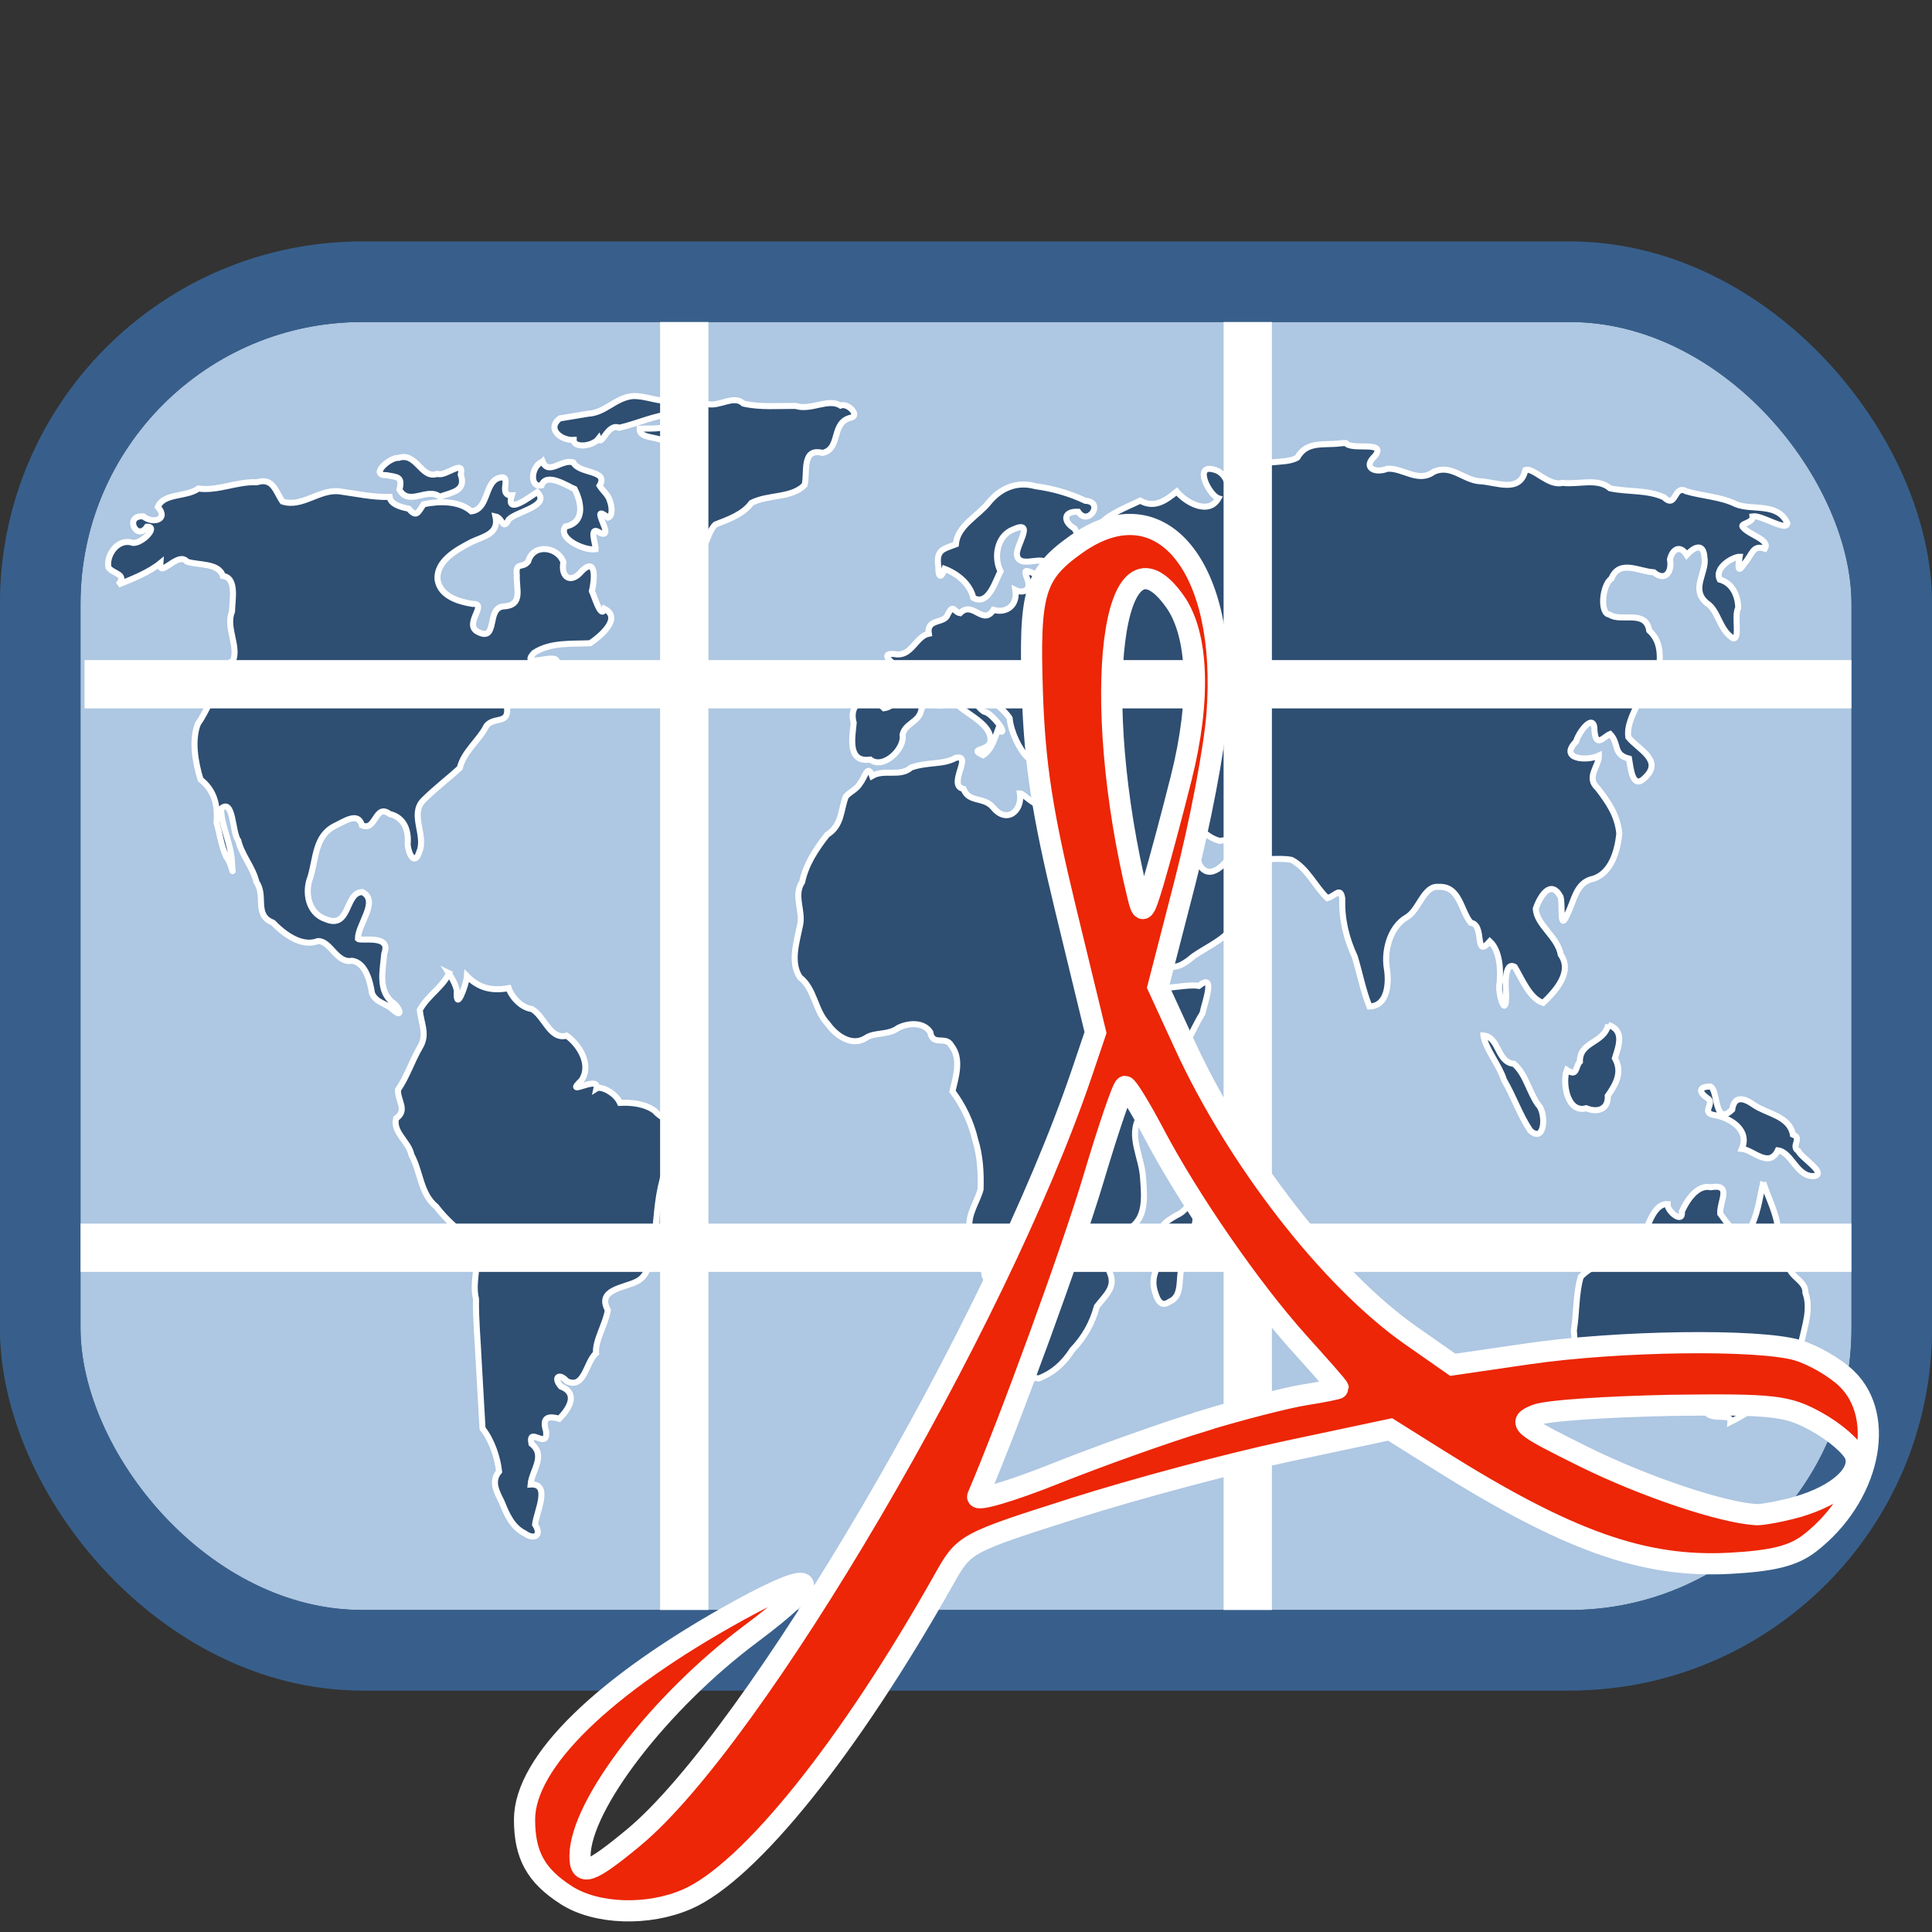 <?xml version="1.0" encoding="UTF-8" standalone="no"?>
<svg
   xmlns:dc="http://purl.org/dc/elements/1.1/"
   xmlns:cc="http://creativecommons.org/ns#"
   xmlns:rdf="http://www.w3.org/1999/02/22-rdf-syntax-ns#"
   xmlns:svg="http://www.w3.org/2000/svg"
   xmlns="http://www.w3.org/2000/svg"
   xmlns:sodipodi="http://sodipodi.sourceforge.net/DTD/sodipodi-0.dtd"
   xmlns:inkscape="http://www.inkscape.org/namespaces/inkscape"
   width="24"
   height="24"
   version="1.1"
   id="svg16"
   sodipodi:docname="icon.svg"
   inkscape:version="0.92.4 (5da689c313, 2019-01-14)">
  <rect width="100%" height="100%" fill="#333333" stroke="none"/>
  <defs
     id="defs20" />
  <sodipodi:namedview
     pagecolor="#ffffff"
     bordercolor="#666666"
     borderopacity="1"
     objecttolerance="10"
     gridtolerance="10"
     guidetolerance="10"
     inkscape:pageopacity="0"
     inkscape:pageshadow="2"
     inkscape:window-width="1600"
     inkscape:window-height="836"
     id="namedview18"
     showgrid="false"
     inkscape:zoom="13.906433"
     inkscape:cx="13.80672"
     inkscape:cy="3.1711316"
     inkscape:window-x="0"
     inkscape:window-y="27"
     inkscape:window-maximized="1"
     inkscape:current-layer="svg16" />
  <rect
     x=".5"
     y="3.5"
     width="23"
     height="17"
     ry="4"
     fill="#aec7e2"
     stroke="#2e4e72"
     stroke-linejoin="round"
     id="rect2" />
  <path
     d="m7.86 4.92c-.216.021-.342.208-.552.219-.118.019-.236.039-.355.059-.168.132.022.277.173.267-.001.104.235.083.31-.016.038.105.112-.198.255-.135.218-.048.456-.162.661-.169.026.214-.243.173-.406.18-.008.164.355.057.398.265.136.15.208.405.145.596-.078.106-.331-.036-.211.186.035.204.062.451.255.571.198.101.232-.32.354-.427.177-.069.347-.131.448-.269.209-.107.499-.056.66-.222.039-.15-.042-.466.223-.399.236-.05.096-.386.362-.44.098-.033-.051-.185-.139-.148-.152-.095-.368.065-.555.005-.216-.003-.435.019-.649-.029-.124-.115-.299.044-.455.004-.143-.001-.288.015-.424-.039-.17.021-.332-.065-.498-.059zm8.79.588c-.21.026-.415-.033-.534.176-.159.099-.524-.005-.568.199.085.097.04.446-.096.238-.042-.093-.166-.39-.096-.122.055.115.181.429-.061.323-.022-.169-.006-.432-.212-.488-.261-.077-.065.316.053.356-.122.216-.409.05-.518-.084-.139.115-.28.212-.454.113-.18.089-.401.162-.535.333-.082.135-.206.179-.28.014-.142-.082-.148-.217.044-.209.127.188.329-.125.09-.136-.194-.092-.403-.152-.619-.181-.232-.065-.438.023-.585.206-.134.167-.386.284-.405.516-.165.062-.248.068-.217.282-.004.122.032.156.077.022.166.064.318.191.357.361.187.104.272-.206.338-.331-.085-.162-.051-.44.16-.52.278-.126.021.217.044.32.029.205.46-.077.319.193-.08.133-.281-.127-.191.102.056.136-.045.189-.148.138.03.184-.102.295-.272.247-.132.204-.256-.121-.415.041-.079-.013-.079-.126-.153.016-.037.121-.266.043-.235.239-.162.031-.215.295-.424.253-.187-.018-.045.103.027.151-.107.002-.259.009-.099.117.139.107.141.375-.06.405-.176-.174-.452-.096-.377.181-.017.182-.082.497.206.457.156.126.433-.128.401-.31.033-.142.202-.154.232-.302.043-.195.335.078.281-.166.019-.079.207.012.198.122.133.115.395.231.381.422-.008.134-.288.088-.092.18.11-.068.151-.228.182-.31.167.094-.074-.219-.162-.229-.11-.043-.331-.46-.074-.296.124.139.297.242.384.374.014.167.123.395.226.492.092.032.038-.148.121-.158-.124-.086-.121-.298.045-.197.27-.242.038.248.213.324.149.172.402.055.596.096.084.173-.023.403-.114.561-.198.066-.442.013-.64-.024-.127.02-.278-.162-.319-.161.033.227-.169.383-.334.175-.119-.138-.299-.052-.367-.229-.21-.041.127-.438-.098-.385-.159.089-.35.047-.553.12-.136.121-.332.015-.484.104-.055-.163-.094.03-.149.09-.04.076-.129.107-.179.168-.065.176-.046.356-.231.473-.137.174-.264.365-.31.586-.113.169.016.361-.027.541-.043.212-.123.457-.002.643.187.145.185.412.346.579.103.146.298.285.471.177.111-.078.278-.032.405-.127.126-.063.312-.077.398.052.029.183.192.039.261.166.131.165.057.388.015.57.134.179.23.381.282.601.062.2.074.41.067.618-.046.165-.162.311-.136.492.017.195.17.369.185.574.103.206.012.462.129.659.17.177.125.43.219.638.102.102.198-.051.324-.015.183-.071.31-.186.421-.357.148-.155.246-.329.303-.538.11-.144.244-.241.156-.431-.056-.16.105-.403.236-.531.234-.129.196-.418.181-.643-.015-.25-.188-.521-.039-.757.122-.197.249-.39.354-.597.199-.189.285-.456.425-.685.021-.117.174-.516-.046-.338-.164-.024-.368.047-.505.013-.029-.283-.195-.522-.361-.742-.094-.204-.164-.418-.236-.632-.033-.199-.201-.508-.209-.608.076.113.234.026.255.217.185.24.191.567.384.803.175.202.12.513.286.697.11.054.235-.046.317-.115.185-.129.402-.211.527-.411.039-.172.318-.338.218-.503-.171-.052-.183-.34-.255-.391-.067.144-.284.38-.409.173-.08-.199-.189-.444-.15-.662.081.146.225.317.397.36.203-.044.252.134.405.205.161.044.326-.001.488.031.197.103.29.33.444.475.102-.027.164-.15.186.01-.01.247.048.487.155.719.063.206.101.417.182.617.228-.005.246-.295.216-.474-.037-.221.042-.516.245-.633.154-.086.212-.396.395-.379.265-.015.276.288.401.445.184.023.037.461.239.232.122.113.137.345.121.511-.03.126.079.472.082.163-.009-.095-.029-.434.106-.357.091.153.188.396.353.447.152-.145.37-.382.219-.598-.04-.227-.3-.366-.311-.573.05-.145.184-.375.308-.147.031.102-.021.472.092.201.082-.166.104-.385.319-.426.223-.075.297-.349.319-.559-.022-.227-.134-.39-.27-.566-.149-.134.019-.273.017-.404-.149.072-.504.047-.283-.176.025-.108.233-.387.228-.122.023.204.112.064.194.03.116.121.032.257.235.306.02.109.039.408.207.227.214-.21-.098-.345-.216-.493-.022-.149.068-.309.12-.423.21.075.258-.19.259-.324.008-.213.055-.418-.119-.578-.043-.267-.356-.101-.493-.198-.125-.009-.093-.369.022-.447.101-.244.339-.089.527-.079.142.12.231-.005.201-.16.032-.133.129-.183.208-.055.091-.099.209-.159.221.033.032.184-.179.392.028.564.148.095.152.329.326.438.095.018.009-.278.065-.377-.002-.162-.079-.312-.229-.352-.075-.149.17-.286.247-.284-.013.081-.041.237.056.088.108-.124.103-.238.257-.188.067-.114-.192-.168-.27-.264-.057-.051.129-.049.117-.138.116-.019.423.195.433.086-.122-.263-.43-.154-.637-.236-.19-.094-.413-.101-.617-.16-.163-.093-.12.228-.282.072-.211-.094-.45-.063-.667-.11-.156-.134-.399-.042-.591-.068-.171.048-.364-.197-.461-.159-.067.296-.363.147-.568.139-.202-.015-.352-.213-.568-.119-.197.146-.384-.05-.579-.036-.151.061-.314-.012-.152-.16.147-.196-.289-.062-.363-.159l-.03-3.6e-5zm-11.7.18c-.101-.013-.368.219-.148.215.135.025.202.015.16.18.119.211.347-.035.501.088.147-.056.333-.067.261-.275.048-.206-.192.034-.292-.01-.2.071-.254-.273-.481-.198zm1.79.047c-.142.047-.169.328-.013.294.059-.165.313.004.411.046.088.17.132.418-.115.466-.101.151.244.304.376.282.007-.055-.097-.31.059-.201.198.079-.163-.396.097-.192.061-.021.046-.146.02-.211-.02-.073-.087-.122-.127-.186.12-.199-.25-.14-.325-.287-.138-.052-.311.166-.382-.012zm-.5.195c-.232.012-.153.396-.385.422-.157-.137-.407-.126-.594-.088-.074.119-.091.161-.185.055-.11-.022-.224-.057-.236-.146-.214.006-.418-.042-.622-.069-.251-.031-.466.206-.709.126-.086-.124-.116-.303-.319-.239-.245-.013-.482.112-.726.078-.147.109-.431.053-.503.228.141.16-.064.214-.18.118-.245-.019-.083.319.045.128.16-.006-.1.251-.201.193-.18-.035-.307.172-.278.313.053.08.242.081.121.214.178-.071.386-.155.523-.267-.018.205.221-.156.331-.019.144.048.396.012.446.178.178.021.116.304.114.441-.082.2.089.435.011.617-.118.026-.056.211-.146.287-.12.151-.18.338-.289.492-.079.203-.033.475.033.691.173.136.216.318.199.535.04.142.058.29.121.427.075.089.092.307.071.076-.007-.234-.129-.448-.137-.674.157-.143.139.303.215.395.046.189.18.325.226.517.121.17-.035.409.204.502.142.146.358.307.561.229.157-.001.23.281.422.245.167.022.225.253.248.404.054.124.181.123.262.207.124.107.086-.025.005-.086-.199-.142-.132-.411-.114-.617.092-.242-.292-.145-.328-.181-.001-.18.268-.472.056-.58-.219-.002-.147.469-.458.335-.214-.071-.263-.331-.188-.52.071-.234.057-.513.303-.637.115-.053.29-.183.337-.008.175.083.162-.278.343-.141.181.042.241.204.225.375.005.104.085.29.146.092.084-.2-.12-.46.046-.634.143-.144.306-.266.455-.403.051-.208.242-.343.332-.524.093-.119.276-.015.256-.22.115-.17.311-.258.489-.329-.159.026-.179.439-.005.186.049-.169.381-.072.327-.285-.127.136-.472.013-.196-.127.055-.166-.477.089-.282-.131.208-.136.465-.109.7-.121.123-.083.399-.311.178-.427-.044.138-.131-.17-.157-.22.029-.117.065-.436-.124-.251-.137.169-.267.079-.23-.108-.067-.192-.375-.239-.438-.009-.071.094-.161-.005-.141.174-.008.167.081.369-.16.384-.227.009-.064.454-.327.315-.179-.096.138-.355-.063-.346-.178-.028-.402-.098-.434-.298-.022-.237.241-.376.421-.471.152-.071.345-.1.298-.318.092.019.089.187.165.038.099-.101.527-.169.353-.34-.083.053-.398.3-.315.041-.167.006-.015-.216-.115-.225zm-.662 6.16c-.083.177-.256.266-.363.455.015.178.102.304-.003.472-.097.169-.157.359-.268.521-.007.133.124.256-.024.355-.042.176.158.287.191.454.115.209.111.482.307.642.122.159.288.311.44.401.146.211-.007.498.055.746-.004.25.021.498.032.748.016.287.033.574.049.861.118.15.186.36.206.534-.106.128-.026.257.035.385.06.149.13.309.282.383.128.092.215.018.13-.108.012-.146.203-.514-.056-.498.013-.171.197-.359.011-.506-.047-.229.207.087.182-.155-.061-.194.049-.187.164-.156.117-.118.245-.312.019-.401-.097-.112-.022-.174.074-.066.22.106.235-.233.363-.347-.014-.155.118-.357.147-.535-.14-.257.2-.275.357-.355.174-.08.177-.335.217-.499.031-.254.037-.511.104-.76.035-.189.233-.315.223-.532-.01-.172-.221-.213-.318-.329-.129-.095-.307-.106-.432-.1-.057-.128-.239-.213-.292-.179.04-.178-.416.12-.19-.097.134-.188-.016-.442-.181-.559-.208.057-.273-.242-.432-.33-.155-.022-.265-.181-.289-.26-.21.038-.369 6.6e-5-.517-.15-.007.102-.143.474-.126.184-.011-.071-.06-.16-.099-.22zm14.4.639c-.054.237-.356.204-.352.46-.061.063-.027.194-.162.103-.058.155.002.541.24.475.144.059.277.012.268-.154.1-.143.187-.292.089-.467.045-.15.126-.343-.083-.416zm-1.55.135c.026.169.195.362.255.552.12.204.195.433.327.629.184.166.2-.221.098-.321-.115-.159-.151-.379-.301-.509-.212-.016-.18-.333-.379-.352zm2.82.633c-.149.002-.148.067-.041.143.112.063-.094.185.095.213.2.037.435.186.336.418.138.013.338.247.447.019.175.022.239.348.462.318.137-.042-.166-.221-.208-.31-.098-.06.056-.157-.067-.204-.045-.233-.319-.255-.487-.37-.113-.081-.241-.123-.267.06-.223.218-.173-.237-.268-.286zm.656 1.19c-.044.183-.069.42-.178.598-.157.112-.275-.101-.357-.209-.009-.153.153-.373-.118-.328-.175-.037-.305.183-.358.301.018.165-.186-.004-.178-.091-.151-.013-.235.233-.28.355-.131-.192-.085.203-.242.231-.184.121-.401.156-.556.317-.062.208-.05.446-.086.665.008.174.067.432-.022.561-.041.216.306.014.426-.004.163-.041.303-.102.454-.188.147-.031.373-.133.454.053.085.077.018.283.177.132.064-.034.19-.175.117-.003-.072.151.061.274.02.435.059.159.334.024.32.152.217-.107.417-.245.533-.462.159-.147.283-.349.352-.55.042-.192.116-.4.045-.594.01-.167-.249-.203-.213-.413-.007-.147-.226-.153-.123-.32-.005-.227-.119-.426-.188-.636zm-7.08.115c-.025.128-.087.242-.209.295-.138.082-.239.133-.168.313.038.239-.167.372-.108.607.026.096.067.24.19.153.202-.086.067-.379.204-.541.081-.189.109-.394.133-.597.006-.079-.029-.154-.043-.231z"
     fill="#2e4e72"
     stroke="#fff"
     stroke-width=".075"
     id="path4" />
  <path
     d="m1.05 8.5h22.1"
     fill="none"
     stroke="#fff"
     stroke-width=".6"
     id="path6" />
  <path
     d="m15.5 3.81v16.4"
     fill="none"
     stroke="#fff"
     stroke-width=".6"
     id="path8" />
  <path
     d="m8.5 3.52v16.5"
     fill="none"
     stroke="#fff"
     stroke-width=".6"
     id="path10" />
  <path
     d="m.914 15.5h22.2"
     fill="none"
     stroke="#fff"
     stroke-width=".6"
     id="path12" />
  <rect
     x=".5"
     y="3.5"
     width="23"
     height="17"
     ry="4"
     fill="none"
     stroke="#385f8b"
     stroke-linejoin="round"
     id="rect14" />
  <path
     style="fill:#ec2606;stroke:#ffffff;stroke-width:0.263;stroke-opacity:1"
     inkscape:connector-curvature="0"
     id="path10-3"
     d="M 7.038,23.544 C 6.659,23.303 6.516,23.046 6.516,22.603 c 0,-0.714 0.981,-1.67 2.664,-2.598 1.003,-0.552 1.078,-0.405 0.147,0.291 -1.13,0.844 -2.115,2.123 -2.122,2.756 -0.003,0.265 0.124,0.223 0.662,-0.222 1.5,-1.239 4.511,-6.371 5.57,-9.495 l 0.172,-0.508 -0.373,-1.538 c -0.288,-1.188 -0.381,-1.794 -0.411,-2.665 -0.043,-1.271 0.023,-1.495 0.552,-1.868 1.045,-0.736 1.883,0.284 1.741,2.12 -0.033,0.425 -0.211,1.36 -0.396,2.078 l -0.336,1.305 0.33,0.718 c 0.656,1.429 1.815,2.919 2.816,3.617 l 0.515,0.36 0.932,-0.136 c 1.124,-0.164 2.859,-0.187 3.348,-0.046 0.195,0.057 0.471,0.216 0.613,0.354 0.5,0.484 0.279,1.473 -0.458,2.043 -0.204,0.159 -0.461,0.222 -0.995,0.251 -1.074,0.057 -2.017,-0.28 -3.633,-1.296 l -0.585,-0.367 -1.28,0.272 c -0.704,0.15 -1.894,0.468 -2.645,0.707 -1.365,0.435 -1.365,0.435 -1.619,0.886 -1.175,2.088 -2.416,3.632 -3.189,3.97 -0.483,0.211 -1.125,0.19 -1.499,-0.048 z m 15.294,-4.826 c 0.499,-0.145 0.797,-0.414 0.713,-0.643 -0.037,-0.1 -0.249,-0.285 -0.472,-0.409 -0.37,-0.206 -0.529,-0.225 -1.828,-0.208 -0.783,0.017 -1.533,0.063 -1.668,0.12 -0.229,0.094 -0.188,0.128 0.603,0.52 0.751,0.371 1.717,0.695 2.144,0.718 0.081,0 0.309,-0.042 0.507,-0.097 z m -7.378,-1.07 c 0.46,-0.139 1.023,-0.284 1.253,-0.321 0.229,-0.036 0.417,-0.075 0.417,-0.083 0,-0.017 -0.225,-0.269 -0.501,-0.576 -0.593,-0.662 -1.353,-1.762 -1.786,-2.584 -0.171,-0.324 -0.333,-0.589 -0.361,-0.588 -0.028,9.42e-4 -0.204,0.515 -0.391,1.143 -0.266,0.893 -1.039,3.013 -1.439,3.949 -0.029,0.067 0.404,-0.059 0.96,-0.281 0.557,-0.222 1.388,-0.518 1.848,-0.657 z M 14.675,9.659 c 0.243,-0.97 0.213,-1.778 -0.082,-2.191 -0.778,-1.089 -1.061,1.185 -0.457,3.669 0.057,0.233 0.075,0.214 0.199,-0.205 0.075,-0.254 0.228,-0.826 0.34,-1.273 z" />
  <path
     style="fill:#ffffff;stroke:#ec2606;stroke-width:0.263;opacity:0"
     inkscape:connector-curvature="0"
     id="path10-3-6"
     d="M 7.543,23.532 C 7.164,23.29 7.021,23.033 7.021,22.591 c 0,-0.714 0.981,-1.67 2.664,-2.598 1.003,-0.552 1.078,-0.405 0.147,0.291 -1.13,0.844 -2.115,2.123 -2.122,2.756 -0.003,0.265 0.124,0.223 0.662,-0.222 1.5,-1.239 4.511,-6.371 5.57,-9.495 l 0.172,-0.508 -0.373,-1.538 c -0.288,-1.188 -0.381,-1.794 -0.411,-2.665 -0.043,-1.271 0.023,-1.495 0.552,-1.868 1.045,-0.736 1.883,0.284 1.741,2.12 -0.033,0.425 -0.211,1.36 -0.396,2.078 l -0.336,1.305 0.33,0.718 c 0.656,1.429 1.815,2.919 2.816,3.617 l 0.515,0.36 0.932,-0.136 c 1.124,-0.164 2.859,-0.187 3.348,-0.046 0.195,0.057 0.471,0.216 0.613,0.354 0.5,0.484 0.279,1.473 -0.458,2.043 -0.204,0.159 -0.461,0.222 -0.995,0.251 -1.074,0.057 -2.017,-0.28 -3.633,-1.296 l -0.585,-0.367 -1.28,0.272 c -0.704,0.15 -1.894,0.468 -2.645,0.707 -1.365,0.435 -1.365,0.435 -1.619,0.886 -1.175,2.088 -2.416,3.632 -3.189,3.97 -0.483,0.211 -1.125,0.19 -1.499,-0.048 z M 22.837,18.706 c 0.499,-0.145 0.797,-0.414 0.713,-0.643 -0.037,-0.1 -0.249,-0.285 -0.472,-0.409 -0.37,-0.206 -0.529,-0.225 -1.828,-0.208 -0.783,0.017 -1.533,0.063 -1.668,0.12 -0.229,0.094 -0.188,0.128 0.603,0.52 0.751,0.371 1.717,0.695 2.144,0.718 0.081,0 0.309,-0.042 0.507,-0.097 z m -7.378,-1.07 c 0.46,-0.139 1.023,-0.284 1.253,-0.321 0.229,-0.036 0.417,-0.075 0.417,-0.083 0,-0.017 -0.225,-0.269 -0.501,-0.576 -0.593,-0.662 -1.353,-1.762 -1.786,-2.584 -0.171,-0.324 -0.333,-0.589 -0.361,-0.588 -0.028,9.42e-4 -0.204,0.515 -0.391,1.143 -0.266,0.893 -1.039,3.013 -1.439,3.949 -0.029,0.067 0.404,-0.059 0.96,-0.281 0.557,-0.222 1.388,-0.518 1.848,-0.657 z M 15.18,9.646 c 0.243,-0.97 0.213,-1.778 -0.082,-2.191 -0.778,-1.089 -1.061,1.185 -0.457,3.669 0.057,0.233 0.075,0.214 0.199,-0.205 0.075,-0.254 0.228,-0.826 0.34,-1.273 z" />
</svg>
